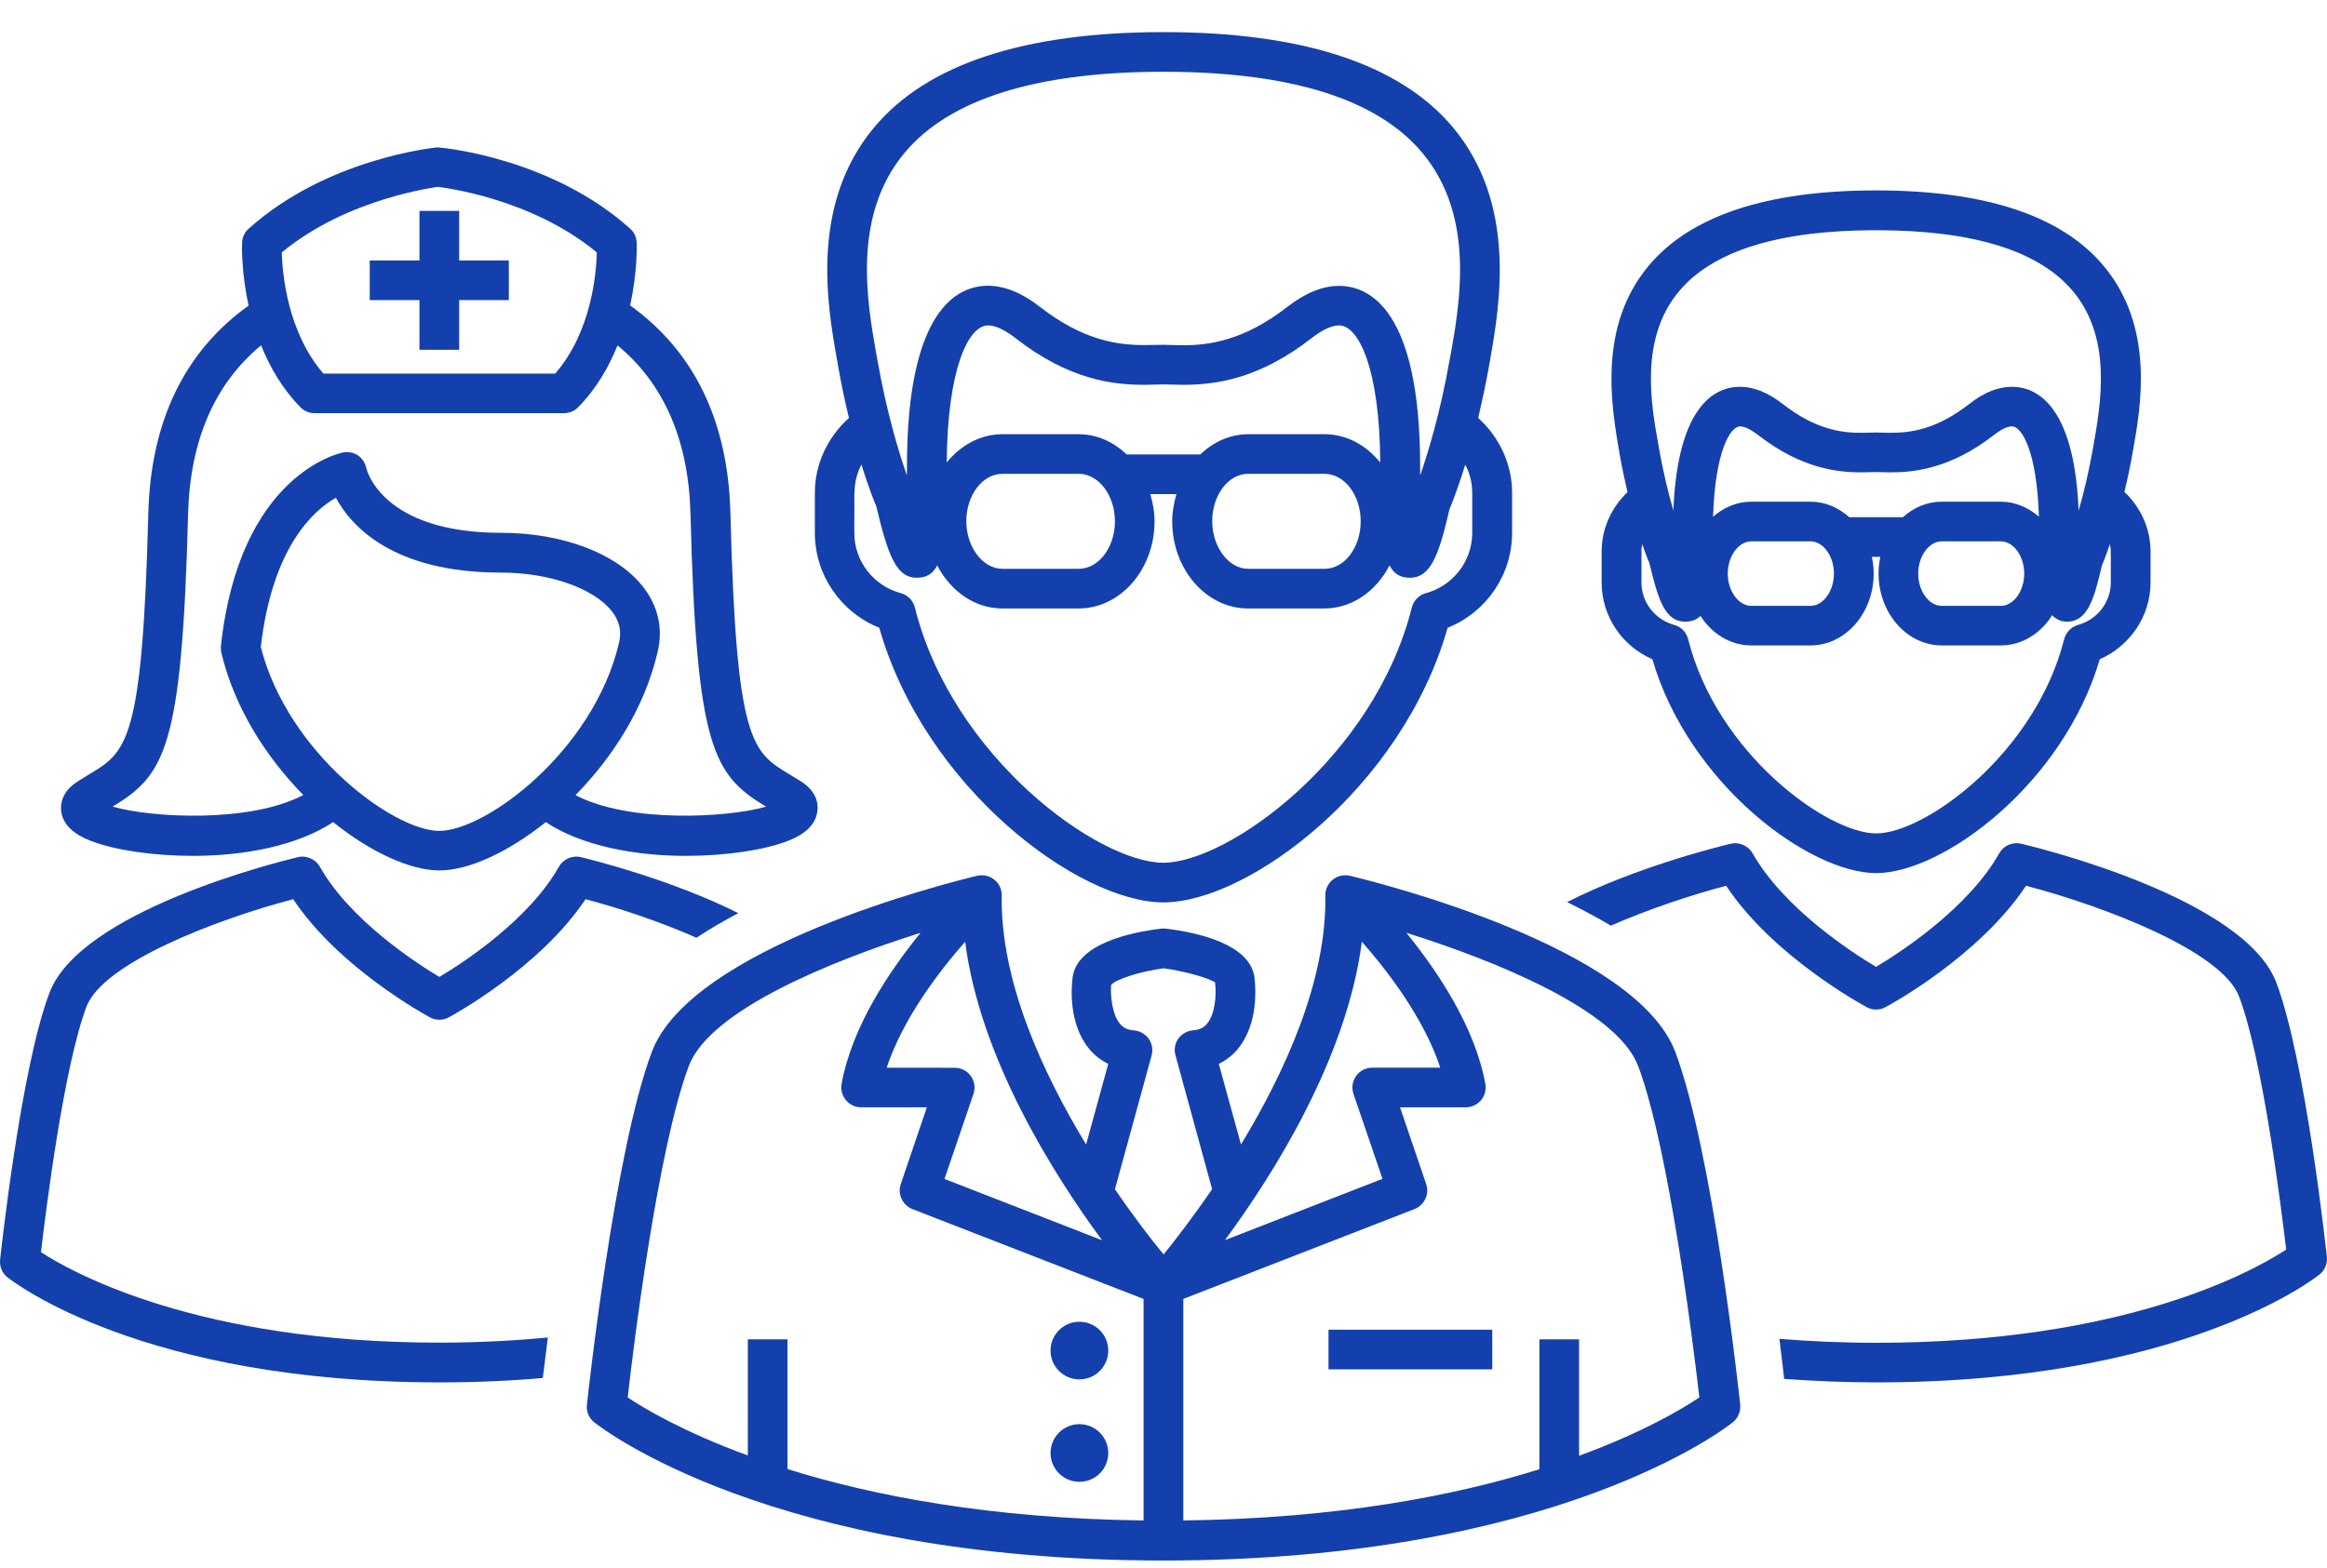 <svg width="46" height="31" viewBox="0 0 46 31" fill="none" xmlns="http://www.w3.org/2000/svg">
<path d="M21.908 26.705C21.908 27.019 21.653 27.274 21.337 27.274C21.022 27.274 20.767 27.019 20.767 26.705C20.767 26.39 21.022 26.135 21.337 26.135C21.653 26.135 21.908 26.39 21.908 26.705Z" fill="#1340AD"/>
<path d="M21.908 28.73C21.908 29.045 21.653 29.3 21.337 29.3C21.022 29.3 20.767 29.045 20.767 28.73C20.767 28.416 21.022 28.16 21.337 28.16C21.653 28.16 21.908 28.416 21.908 28.73Z" fill="#1340AD"/>
<path d="M17.381 12.412C18.281 15.575 21.321 17.843 22.999 17.843C24.677 17.843 27.717 15.575 28.617 12.412C29.379 12.109 29.891 11.367 29.891 10.538V9.744C29.891 9.173 29.639 8.644 29.221 8.264C29.292 7.957 29.367 7.623 29.433 7.248L29.454 7.131C29.643 6.051 30 4.041 28.717 2.513C27.669 1.266 25.746 0.635 22.999 0.635C20.252 0.635 18.329 1.267 17.285 2.513C16.001 4.041 16.356 6.051 16.549 7.131L16.569 7.246C16.635 7.621 16.707 7.955 16.782 8.264C16.363 8.642 16.108 9.171 16.108 9.743V10.537C16.107 11.368 16.622 12.109 17.381 12.412ZM17.886 3.017C18.773 1.957 20.495 1.419 22.999 1.419C25.503 1.419 27.225 1.957 28.112 3.017C29.161 4.264 28.86 5.974 28.68 6.994L28.656 7.114C28.473 8.16 28.229 8.954 28.073 9.404V9.228C28.073 6.116 27.066 5.653 26.471 5.653C26.144 5.653 25.804 5.792 25.452 6.065C24.587 6.74 23.891 6.827 23.381 6.827L22.999 6.818L22.618 6.823C22.107 6.823 21.412 6.737 20.55 6.062C20.198 5.788 19.853 5.65 19.53 5.65C18.932 5.65 17.929 6.113 17.929 9.224C17.929 9.286 17.929 9.343 17.926 9.397C17.777 8.97 17.529 8.17 17.343 7.11L17.322 6.993C17.141 5.974 16.838 4.264 17.886 3.017L17.886 3.017ZM26.185 8.586H24.673C24.312 8.586 23.985 8.74 23.727 8.985H22.272C22.014 8.74 21.688 8.586 21.324 8.586H19.815C19.379 8.586 18.992 8.803 18.715 9.144C18.729 7.287 19.145 6.434 19.532 6.434C19.676 6.434 19.859 6.521 20.067 6.68C21.119 7.504 21.984 7.609 22.619 7.609L22.999 7.601L23.381 7.609C24.017 7.609 24.881 7.503 25.935 6.68C26.142 6.52 26.328 6.434 26.471 6.434C26.858 6.434 27.273 7.287 27.285 9.146C27.009 8.804 26.62 8.586 26.185 8.586ZM26.898 10.307C26.898 10.826 26.579 11.247 26.185 11.247H24.673C24.288 11.247 23.963 10.816 23.963 10.307C23.963 9.79 24.281 9.369 24.673 9.369H26.185C26.579 9.37 26.898 9.792 26.898 10.307ZM22.04 10.307C22.04 10.826 21.718 11.247 21.324 11.247H19.815C19.428 11.247 19.102 10.816 19.102 10.307C19.102 9.79 19.423 9.369 19.815 9.369H21.324C21.718 9.37 22.04 9.792 22.04 10.307ZM16.892 9.744C16.892 9.546 16.94 9.355 17.029 9.185C17.189 9.704 17.316 9.998 17.319 9.998C17.559 11.005 17.722 11.424 18.124 11.424C18.31 11.424 18.439 11.351 18.527 11.179C18.788 11.686 19.266 12.031 19.813 12.031H21.323C22.15 12.031 22.823 11.258 22.823 10.308C22.823 10.119 22.789 9.94 22.739 9.77H23.256C23.207 9.94 23.172 10.119 23.172 10.308C23.172 11.257 23.845 12.031 24.669 12.031H26.181C26.731 12.031 27.206 11.686 27.468 11.179C27.557 11.351 27.685 11.424 27.871 11.424C28.271 11.424 28.439 11.005 28.655 10.063C28.667 10.04 28.799 9.726 28.965 9.187C29.054 9.356 29.103 9.547 29.103 9.744V10.538C29.103 11.094 28.724 11.583 28.186 11.729C28.048 11.766 27.942 11.876 27.909 12.012C27.164 14.977 24.276 17.059 22.995 17.059C21.715 17.059 18.827 14.977 18.085 12.012C18.051 11.874 17.944 11.766 17.808 11.729C17.266 11.583 16.888 11.094 16.888 10.538L16.889 9.743L16.892 9.744Z" fill="#1340AD"/>
<path d="M26.683 17.316C26.569 17.29 26.44 17.316 26.346 17.394C26.252 17.469 26.197 17.586 26.199 17.706C26.23 19.391 25.394 21.209 24.532 22.63L24.093 21.036C24.24 20.964 24.369 20.864 24.474 20.735C24.875 20.243 24.823 19.536 24.799 19.331C24.715 18.664 23.668 18.437 23.049 18.362C23.015 18.358 22.986 18.358 22.952 18.362C22.336 18.437 21.285 18.664 21.203 19.331C21.176 19.536 21.125 20.243 21.527 20.735C21.633 20.865 21.762 20.964 21.908 21.036L21.47 22.63C20.607 21.207 19.772 19.391 19.802 17.706C19.805 17.586 19.751 17.468 19.655 17.394C19.562 17.316 19.435 17.291 19.32 17.316C18.74 17.455 13.666 18.724 12.885 20.8C12.146 22.762 11.625 27.572 11.602 27.775C11.587 27.908 11.641 28.039 11.745 28.122C11.886 28.233 15.241 30.856 23.001 30.856C30.761 30.856 34.116 28.233 34.256 28.122C34.359 28.037 34.413 27.908 34.4 27.775C34.38 27.572 33.856 22.762 33.117 20.8C32.335 18.724 27.259 17.455 26.683 17.316H26.683ZM26.921 18.62C27.44 19.21 28.153 20.144 28.471 21.111H27.128C27.001 21.111 26.881 21.171 26.809 21.273C26.734 21.376 26.715 21.508 26.755 21.628L27.329 23.309L24.215 24.521C25.19 23.197 26.626 20.91 26.921 18.62ZM21.785 24.523L18.671 23.311L19.244 21.629C19.284 21.509 19.265 21.378 19.19 21.275C19.118 21.172 18.998 21.113 18.872 21.113L17.528 21.112C17.847 20.145 18.559 19.212 19.079 18.621C19.372 20.91 20.808 23.197 21.785 24.523ZM22.606 30.064C19.561 30.027 17.232 29.569 15.567 29.048V26.483H14.783V28.779C13.508 28.312 12.726 27.845 12.408 27.632C12.52 26.644 13.001 22.714 13.617 21.076C14.035 19.97 16.451 18.993 18.197 18.445C17.575 19.209 16.842 20.302 16.637 21.43C16.616 21.544 16.646 21.663 16.723 21.754C16.798 21.844 16.907 21.895 17.024 21.895H18.322L17.806 23.414C17.74 23.612 17.84 23.829 18.035 23.907L22.606 25.684L22.606 30.064ZM22.04 23.515L22.765 20.869C22.795 20.756 22.776 20.636 22.707 20.538C22.639 20.444 22.533 20.384 22.416 20.374C22.289 20.364 22.203 20.323 22.135 20.238C21.983 20.052 21.949 19.688 21.964 19.476C22.05 19.364 22.544 19.207 23.001 19.146C23.457 19.206 23.948 19.361 24.02 19.426C24.051 19.686 24.017 20.05 23.866 20.236C23.8 20.321 23.712 20.362 23.586 20.372C23.469 20.383 23.363 20.443 23.294 20.536C23.225 20.633 23.204 20.753 23.237 20.867L23.961 23.513C23.58 24.069 23.234 24.52 23.002 24.804C22.767 24.52 22.42 24.07 22.04 23.515ZM31.215 28.785V26.483H30.431V29.051C28.769 29.572 26.443 30.027 23.392 30.064V25.683L27.964 23.906C28.159 23.828 28.259 23.612 28.193 23.414L27.676 21.895H28.974C29.092 21.895 29.2 21.843 29.278 21.754C29.353 21.663 29.381 21.544 29.362 21.43C29.155 20.301 28.421 19.209 27.801 18.444C29.548 18.992 31.963 19.968 32.382 21.076C32.998 22.712 33.479 26.646 33.593 27.631C33.272 27.847 32.493 28.316 31.215 28.785Z" fill="#1340AD"/>
<path d="M26.262 26.292H29.499V27.076H26.262V26.292Z" fill="#1340AD"/>
<path d="M32.664 13.035C33.383 15.502 35.766 17.264 37.088 17.264C38.405 17.264 40.785 15.502 41.508 13.035C42.106 12.774 42.512 12.179 42.512 11.518V10.906C42.512 10.453 42.319 10.034 41.995 9.726C42.055 9.477 42.115 9.206 42.167 8.897C42.319 8.047 42.6 6.465 41.58 5.252C40.753 4.264 39.242 3.765 37.088 3.765C34.931 3.765 33.421 4.264 32.594 5.251C31.575 6.465 31.855 8.046 32.018 8.986C32.066 9.259 32.12 9.504 32.172 9.731C31.853 10.037 31.661 10.454 31.661 10.907V11.519C31.661 12.181 32.063 12.776 32.664 13.035ZM33.194 5.756C33.864 4.956 35.174 4.552 37.086 4.552C38.998 4.552 40.306 4.956 40.976 5.756C41.761 6.691 41.529 7.986 41.376 8.852C41.29 9.344 41.187 9.765 41.09 10.096C41.004 7.979 40.236 7.648 39.773 7.648C39.497 7.648 39.214 7.762 38.928 7.988C38.285 8.488 37.783 8.558 37.375 8.558L37.086 8.552L36.791 8.558C36.388 8.558 35.886 8.489 35.241 7.988C34.952 7.762 34.668 7.648 34.396 7.648C33.93 7.648 33.164 7.977 33.079 10.094C32.985 9.766 32.878 9.346 32.793 8.852L32.776 8.76C32.638 7.985 32.409 6.688 33.194 5.756L33.194 5.756ZM39.55 9.92H38.382C38.09 9.92 37.826 10.038 37.615 10.227H36.557C36.344 10.038 36.082 9.92 35.79 9.92H34.621C34.335 9.92 34.074 10.033 33.864 10.217C33.904 8.931 34.202 8.431 34.397 8.431C34.448 8.431 34.562 8.453 34.757 8.604C35.605 9.264 36.324 9.34 36.791 9.34L37.086 9.334L37.375 9.34C37.844 9.34 38.565 9.263 39.412 8.604C39.604 8.452 39.719 8.431 39.773 8.431C39.968 8.431 40.266 8.929 40.305 10.216C40.094 10.034 39.835 9.92 39.55 9.92L39.55 9.92ZM40.015 11.341C40.015 11.687 39.803 11.98 39.552 11.98H38.383C38.131 11.98 37.919 11.688 37.919 11.341C37.919 10.997 38.132 10.704 38.383 10.704H39.552C39.803 10.705 40.015 10.997 40.015 11.341ZM36.253 11.341C36.253 11.687 36.041 11.98 35.79 11.98H34.621C34.369 11.98 34.154 11.688 34.154 11.341C34.154 10.997 34.368 10.704 34.621 10.704H35.79C36.042 10.705 36.253 10.997 36.253 11.341ZM32.446 10.906C32.446 10.858 32.457 10.809 32.463 10.76C32.544 10.991 32.598 11.12 32.601 11.12C32.776 11.849 32.91 12.292 33.311 12.292C33.44 12.292 33.54 12.254 33.615 12.179C33.841 12.53 34.204 12.762 34.621 12.762H35.79C36.48 12.762 37.039 12.123 37.039 11.339C37.039 11.227 37.025 11.118 37.002 11.01H37.171C37.148 11.117 37.135 11.225 37.135 11.339C37.135 12.123 37.697 12.762 38.384 12.762H39.553C39.971 12.762 40.341 12.525 40.567 12.165C40.638 12.236 40.726 12.292 40.861 12.292C41.262 12.292 41.397 11.85 41.549 11.186C41.555 11.171 41.618 11.021 41.709 10.757C41.715 10.805 41.726 10.853 41.726 10.906V11.518C41.726 11.908 41.459 12.251 41.08 12.356C40.945 12.393 40.839 12.503 40.804 12.639C40.236 14.895 38.054 16.479 37.089 16.479C36.121 16.479 33.938 14.895 33.371 12.639C33.337 12.501 33.233 12.393 33.095 12.356C32.714 12.251 32.448 11.907 32.448 11.518L32.449 10.906H32.446Z" fill="#1340AD"/>
<path d="M44.999 19.431C44.377 17.783 40.407 16.79 39.957 16.683C39.782 16.643 39.608 16.718 39.521 16.872C38.911 17.955 37.576 18.825 37.086 19.118C36.593 18.825 35.259 17.955 34.645 16.872C34.559 16.72 34.378 16.645 34.213 16.683C33.935 16.749 32.322 17.153 30.979 17.837C31.274 17.983 31.566 18.138 31.844 18.303C32.595 17.974 33.428 17.697 34.122 17.514C35.05 18.913 36.821 19.871 36.901 19.915C37.016 19.978 37.156 19.978 37.271 19.915C37.352 19.873 39.122 18.912 40.05 17.514C41.609 17.923 43.93 18.812 44.264 19.709C44.728 20.94 45.094 23.87 45.193 24.708C44.543 25.134 42.01 26.551 37.09 26.551C36.402 26.551 35.77 26.521 35.175 26.473C35.215 26.792 35.247 27.06 35.269 27.265C35.84 27.306 36.441 27.334 37.088 27.334C43.123 27.334 45.744 25.288 45.854 25.199C45.957 25.116 46.011 24.986 45.998 24.854C45.979 24.694 45.576 20.963 44.999 19.431Z" fill="#1340AD"/>
<path d="M1.816 16.634C2.266 16.806 3.013 16.923 3.821 16.923C4.815 16.923 5.871 16.728 6.585 16.256C7.33 16.851 8.109 17.211 8.686 17.211C9.265 17.211 10.044 16.851 10.789 16.256C11.502 16.728 12.559 16.923 13.551 16.923C14.359 16.923 15.107 16.806 15.556 16.634C15.697 16.58 16.123 16.417 16.16 16.024C16.175 15.893 16.146 15.644 15.823 15.444L15.613 15.315C14.865 14.867 14.553 14.681 14.439 10.151C14.393 8.323 13.72 6.946 12.456 6.039C12.605 5.365 12.588 4.833 12.585 4.79C12.579 4.686 12.534 4.587 12.453 4.518C10.914 3.139 8.811 2.923 8.648 2.914C8.558 2.923 6.456 3.139 4.918 4.52C4.837 4.588 4.792 4.686 4.786 4.792C4.783 4.833 4.765 5.365 4.915 6.042C3.652 6.946 2.979 8.324 2.932 10.151C2.815 14.683 2.505 14.869 1.755 15.315L1.548 15.444C1.221 15.645 1.196 15.894 1.208 16.025C1.245 16.418 1.675 16.58 1.816 16.634L1.816 16.634ZM8.684 16.429C7.785 16.429 5.694 14.897 5.155 12.793C5.384 10.815 6.196 10.094 6.64 9.842C6.946 10.409 7.771 11.322 9.906 11.322C10.854 11.322 11.734 11.628 12.094 12.085C12.247 12.279 12.292 12.484 12.235 12.718C11.726 14.86 9.598 16.429 8.684 16.429ZM8.647 3.695C8.702 3.7 10.478 3.898 11.798 4.991C11.787 5.41 11.693 6.559 10.975 7.387H6.393C5.682 6.565 5.582 5.412 5.57 4.991C6.892 3.898 8.665 3.7 8.647 3.695ZM3.718 10.17C3.755 8.71 4.242 7.589 5.161 6.828C5.333 7.252 5.574 7.681 5.94 8.053C6.012 8.128 6.115 8.17 6.22 8.17L11.148 8.17C11.254 8.17 11.355 8.128 11.428 8.053C11.795 7.681 12.036 7.252 12.207 6.829C13.127 7.589 13.614 8.71 13.65 10.171C13.768 14.814 14.106 15.32 15.143 15.95C14.379 16.17 12.427 16.277 11.377 15.722C12.104 14.98 12.735 14.014 12.998 12.9C13.112 12.434 13.012 11.984 12.709 11.599C12.192 10.942 11.119 10.535 9.905 10.535C7.561 10.535 7.251 9.301 7.241 9.256C7.221 9.154 7.16 9.063 7.076 9.004C6.986 8.947 6.881 8.926 6.781 8.947C6.694 8.965 4.733 9.394 4.367 12.773C4.364 12.818 4.367 12.865 4.375 12.907C4.643 14.019 5.272 14.98 5.996 15.72C4.942 16.276 2.991 16.172 2.227 15.949C3.259 15.32 3.596 14.811 3.718 10.17L3.718 10.17Z" fill="#1340AD"/>
<path d="M5.796 17.78C6.701 19.14 8.42 20.073 8.498 20.116C8.615 20.179 8.756 20.179 8.871 20.116C8.948 20.075 10.667 19.14 11.575 17.78C12.242 17.955 13.045 18.224 13.769 18.542C14.03 18.368 14.308 18.207 14.595 18.056C13.291 17.401 11.751 17.013 11.481 16.948C11.319 16.909 11.135 16.984 11.049 17.137C10.456 18.188 9.167 19.029 8.686 19.317C8.205 19.029 6.915 18.188 6.323 17.137C6.236 16.985 6.053 16.909 5.89 16.948C5.449 17.054 1.581 18.021 0.977 19.633C0.412 21.122 0.019 24.756 0.002 24.909C-0.01 25.043 0.041 25.173 0.148 25.256C0.255 25.34 2.807 27.334 8.684 27.334C9.418 27.334 10.099 27.303 10.73 27.247C10.754 27.04 10.788 26.77 10.83 26.446C10.171 26.509 9.46 26.548 8.684 26.548C3.935 26.548 1.454 25.177 0.81 24.76C0.906 23.935 1.26 21.098 1.709 19.906C2.036 19.039 4.281 18.177 5.796 17.78H5.796Z" fill="#1340AD"/>
<path d="M8.292 6.916H9.077V5.934H10.059V5.15H9.077V4.17H8.292V5.15H7.309V5.934H8.292V6.916Z" fill="#1340AD"/>
</svg>
